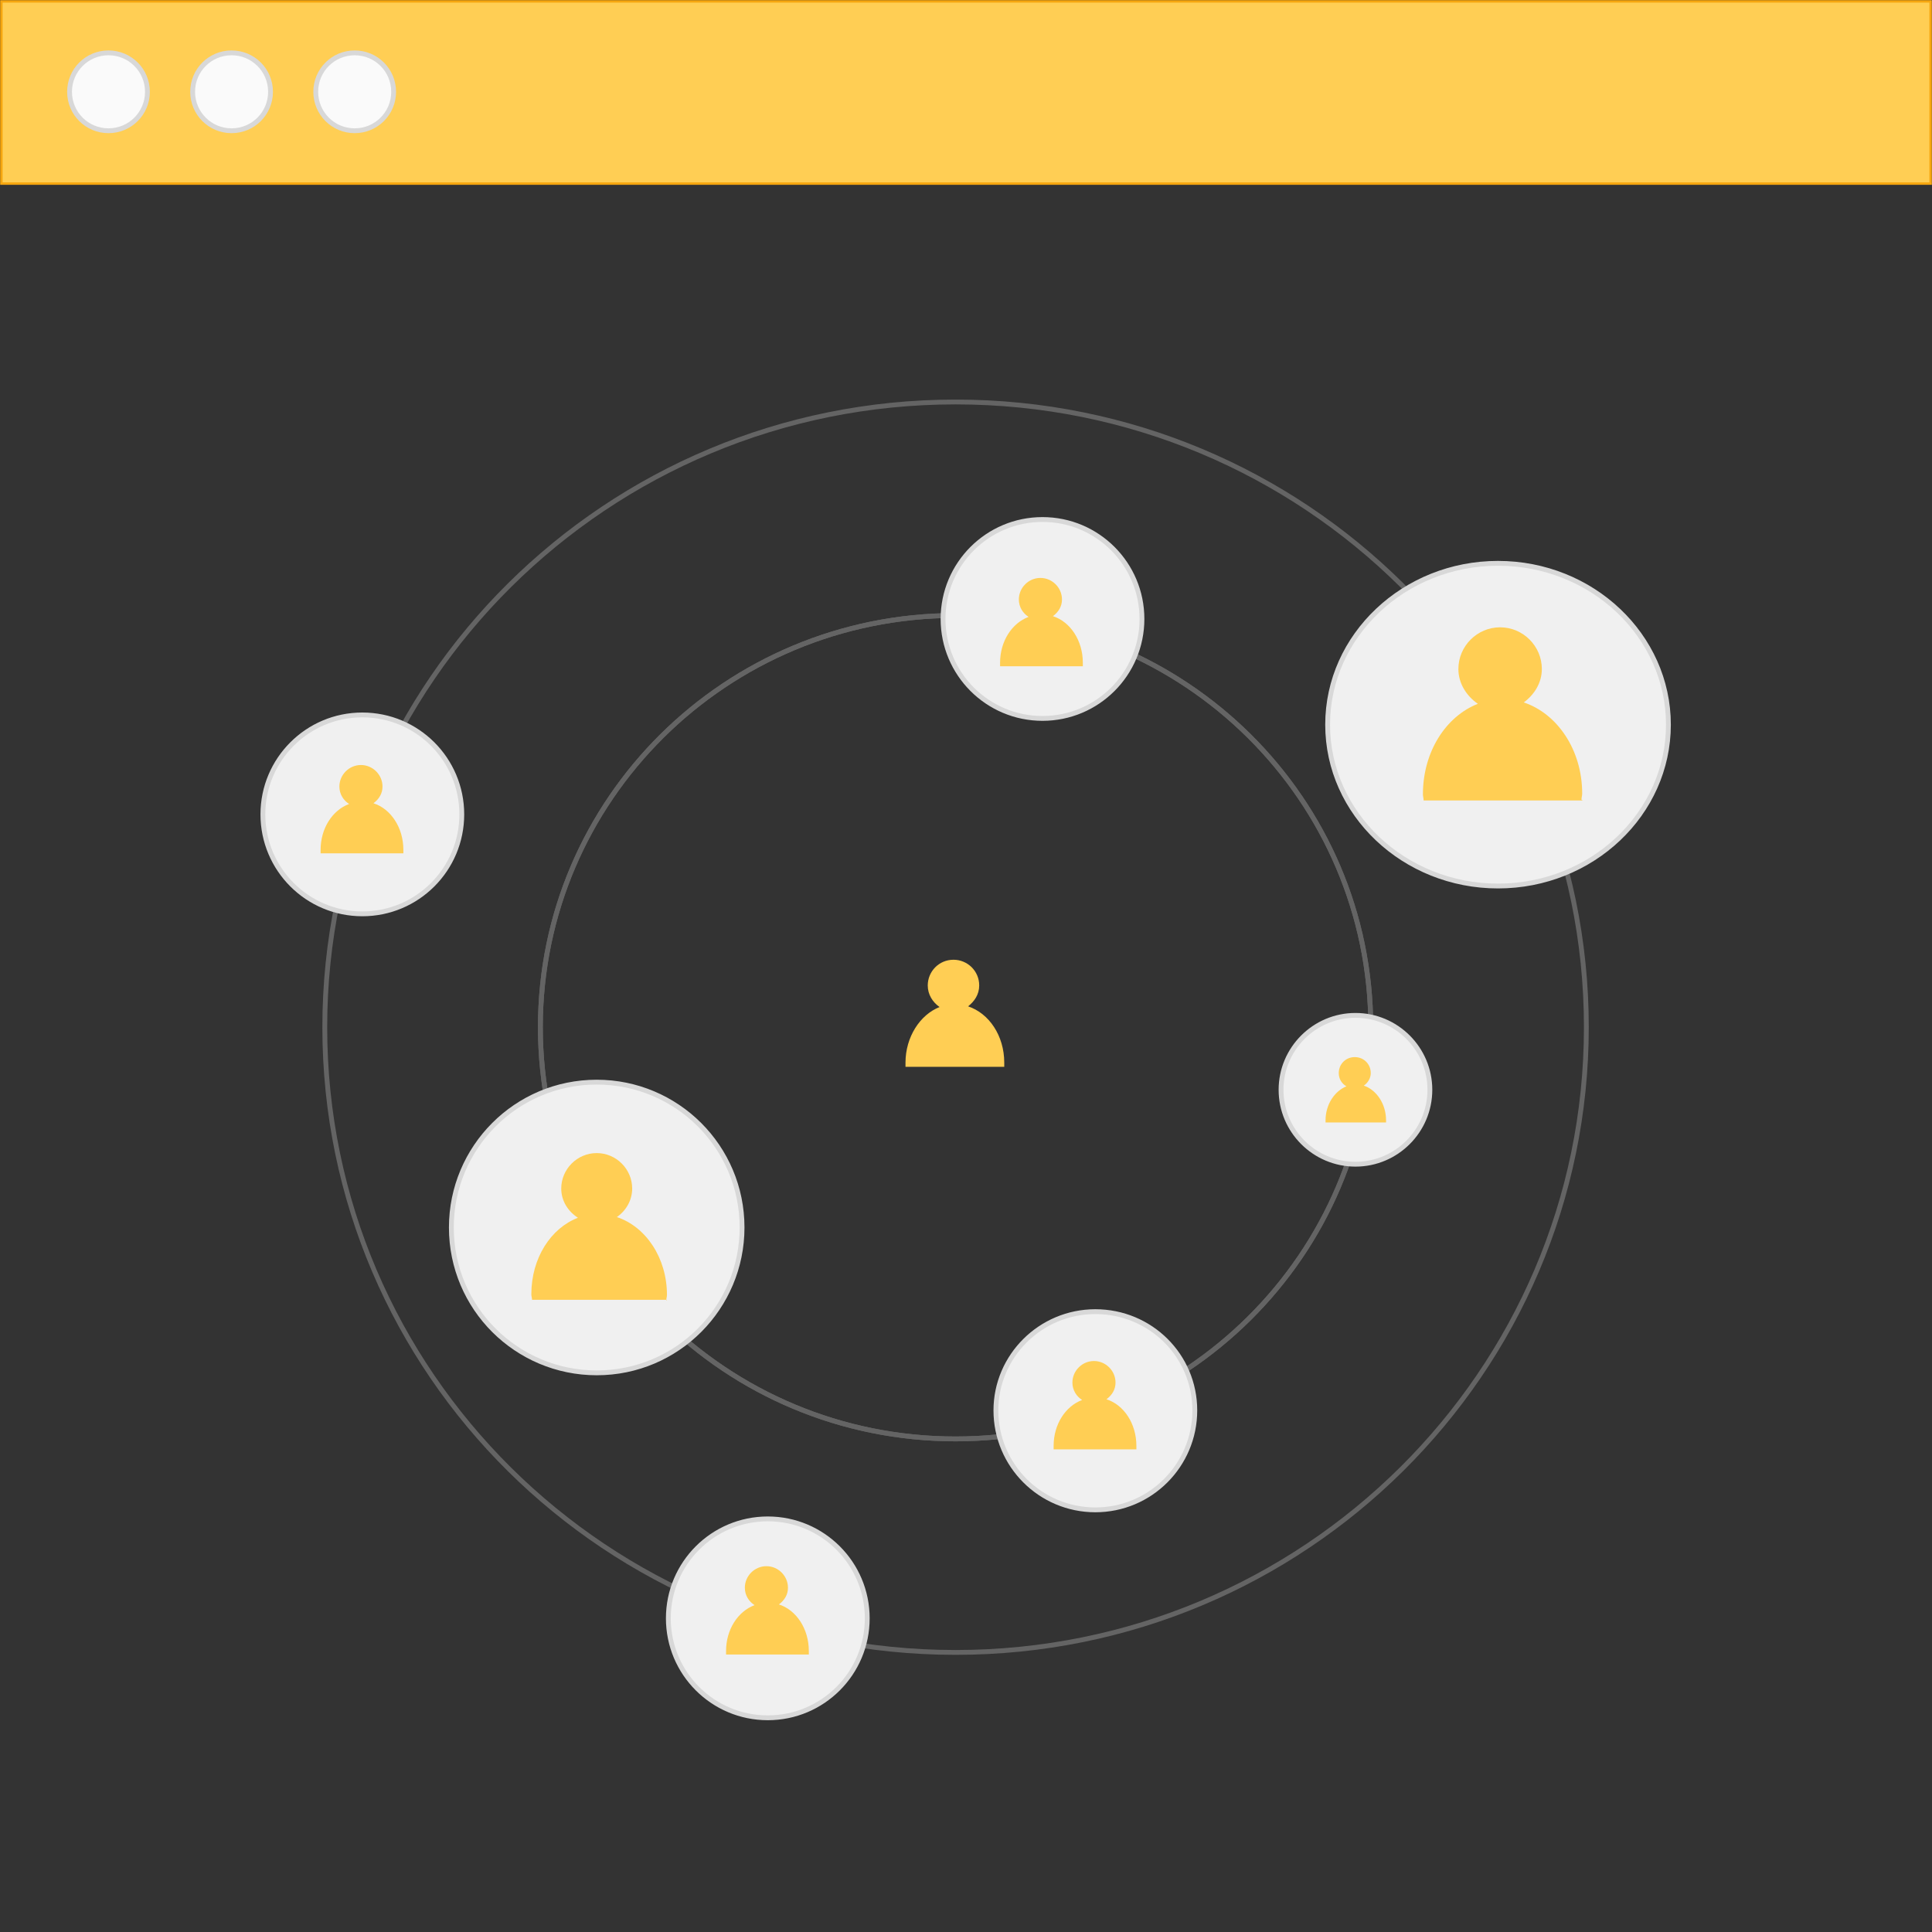 <?xml version="1.0" encoding="UTF-8"?>
<!DOCTYPE svg PUBLIC "-//W3C//DTD SVG 1.1//EN" "http://www.w3.org/Graphics/SVG/1.1/DTD/svg11.dtd">
<!-- Creator: CorelDRAW X6 -->
<svg xmlns="http://www.w3.org/2000/svg" xml:space="preserve" width="2.778in" height="2.778in" version="1.1" style="shape-rendering:geometricPrecision; text-rendering:geometricPrecision; image-rendering:optimizeQuality; fill-rule:evenodd; clip-rule:evenodd"
viewBox="0 0 2778 2778"
 xmlns:xlink="http://www.w3.org/1999/xlink">
 <rect x="0" y="0" width="2778" height="2778" fill="#333333" stroke="none"/>
 <defs>
  <style type="text/css">
   <![CDATA[
    .str0 {stroke:#F6A60F;stroke-width:3.472}
    .str2 {stroke:#646464;stroke-width:6.945}
    .str1 {stroke:#D8D8D8;stroke-width:6.945}
    .fil1 {fill:none;fill-rule:nonzero}
    .fil3 {fill:#F0F0F0;fill-rule:nonzero}
    .fil2 {fill:#FAFAFA;fill-rule:nonzero}
    .fil0 {fill:#FFCE54;fill-rule:nonzero}
   ]]>
  </style>
 </defs>
 <g id="Layer_x0020_1">
  <polygon class="fil0" points="2,264 2776,264 2776,2 2,2 "/>
  <polygon class="fil1 str0" points="2,264 2776,264 2776,2 2,2 "/>
  <path class="fil2" d="M510 188c31,0 56,-25 56,-56 0,-31 -25,-56 -56,-56 -31,0 -56,25 -56,56 0,31 25,56 56,56z"/>
  <path class="fil1 str1" d="M510 188c31,0 56,-25 56,-56 0,-31 -25,-56 -56,-56 -31,0 -56,25 -56,56 0,31 25,56 56,56z"/>
  <path class="fil2" d="M333 188c31,0 56,-25 56,-56 0,-31 -25,-56 -56,-56 -31,0 -56,25 -56,56 0,31 25,56 56,56z"/>
  <path class="fil1 str1" d="M333 188c31,0 56,-25 56,-56 0,-31 -25,-56 -56,-56 -31,0 -56,25 -56,56 0,31 25,56 56,56z"/>
  <path class="fil2" d="M156 188c31,0 56,-25 56,-56 0,-31 -25,-56 -56,-56 -31,0 -56,25 -56,56 0,31 25,56 56,56z"/>
  <path class="fil1 str1" d="M156 188c31,0 56,-25 56,-56 0,-31 -25,-56 -56,-56 -31,0 -56,25 -56,56 0,31 25,56 56,56z"/>
  <path class="fil1 str2" d="M1374 2376c501,0 907,-403 907,-899 0,-497 -406,-899 -907,-899 -501,0 -907,403 -907,899 0,497 406,899 907,899z"/>
  <path class="fil1 str2" d="M1374 2069c330,0 597,-265 597,-592 0,-327 -267,-592 -597,-592 -330,0 -597,265 -597,592 0,327 267,592 597,592z"/>
  <path class="fil3" d="M1104 2470c79,0 143,-64 143,-143 0,-79 -64,-143 -143,-143 -79,0 -143,64 -143,143 0,79 64,143 143,143z"/>
  <path class="fil1 str1" d="M1104 2470c79,0 143,-64 143,-143 0,-79 -64,-143 -143,-143 -79,0 -143,64 -143,143 0,79 64,143 143,143z"/>
  <path class="fil3" d="M2154 1274c135,0 245,-104 245,-232 0,-128 -110,-232 -245,-232 -135,0 -245,104 -245,232 0,128 110,232 245,232z"/>
  <path class="fil1 str1" d="M2154 1274c135,0 245,-104 245,-232 0,-128 -110,-232 -245,-232 -135,0 -245,104 -245,232 0,128 110,232 245,232z"/>
  <path class="fil1 str2" d="M1374 2069c330,0 597,-265 597,-592 0,-327 -267,-592 -597,-592 -330,0 -597,265 -597,592 0,327 267,592 597,592z"/>
  <path class="fil3" d="M1575 2171c79,0 143,-64 143,-143 0,-79 -64,-142 -143,-142 -79,0 -143,64 -143,142 0,79 64,143 143,143z"/>
  <path class="fil1 str1" d="M1575 2171c79,0 143,-64 143,-143 0,-79 -64,-142 -143,-142 -79,0 -143,64 -143,142 0,79 64,143 143,143z"/>
  <path class="fil3" d="M521 1314c79,0 143,-64 143,-143 0,-79 -64,-143 -143,-143 -79,0 -143,64 -143,143 0,79 64,143 143,143z"/>
  <path class="fil1 str1" d="M521 1314c79,0 143,-64 143,-143 0,-79 -64,-143 -143,-143 -79,0 -143,64 -143,143 0,79 64,143 143,143z"/>
  <path class="fil3" d="M1499 1033c79,0 143,-64 143,-143 0,-79 -64,-143 -143,-143 -79,0 -143,64 -143,143 0,79 64,143 143,143z"/>
  <path class="fil1 str1" d="M1499 1033c79,0 143,-64 143,-143 0,-79 -64,-143 -143,-143 -79,0 -143,64 -143,143 0,79 64,143 143,143z"/>
  <path class="fil3" d="M1949 1674c59,0 107,-48 107,-107 0,-59 -48,-107 -107,-107 -59,0 -107,48 -107,107 0,59 48,107 107,107z"/>
  <path class="fil1 str1" d="M1949 1674c59,0 107,-48 107,-107 0,-59 -48,-107 -107,-107 -59,0 -107,48 -107,107 0,59 48,107 107,107z"/>
  <path class="fil3" d="M858 1974c116,0 209,-94 209,-209 0,-116 -94,-209 -209,-209 -116,0 -209,94 -209,209 0,116 94,209 209,209z"/>
  <path class="fil1 str1" d="M858 1974c116,0 209,-94 209,-209 0,-116 -94,-209 -209,-209 -116,0 -209,94 -209,209 0,116 94,209 209,209z"/>
  <path class="fil0" d="M2274 1150c0,-3 1,-6 1,-9 0,-63 -36,-115 -84,-131 15,-11 26,-28 26,-48 0,-33 -27,-60 -60,-60 -33,0 -60,27 -60,60 0,21 12,39 28,50 -46,18 -79,69 -79,130 0,3 1,6 1,9l229 0z"/>
  <path class="fil0" d="M1444 1534c0,-2 0,-4 0,-6 0,-39 -22,-71 -52,-81 9,-7 16,-17 16,-30 0,-21 -17,-37 -37,-37 -21,0 -37,17 -37,37 0,13 7,24 17,31 -28,11 -49,43 -49,80 0,2 0,4 0,6l142 0z"/>
  <path class="fil0" d="M1634 2084c0,-2 0,-3 0,-5 0,-32 -18,-59 -43,-67 8,-6 13,-14 13,-24 0,-17 -14,-31 -31,-31 -17,0 -31,14 -31,31 0,11 6,20 14,25 -24,9 -41,35 -41,66 0,2 0,3 0,5l117 0z"/>
  <path class="fil0" d="M580 1227c0,-2 0,-3 0,-5 0,-32 -18,-59 -43,-67 8,-6 13,-14 13,-24 0,-17 -14,-31 -31,-31 -17,0 -31,14 -31,31 0,11 6,20 14,25 -24,9 -41,35 -41,66 0,2 0,3 0,5l117 0z"/>
  <path class="fil0" d="M958 1870c0,-3 1,-5 1,-8 0,-53 -30,-98 -72,-112 13,-9 22,-24 22,-41 0,-28 -23,-51 -51,-51 -28,0 -51,23 -51,51 0,18 10,33 24,42 -39,15 -67,58 -67,110 0,3 1,5 1,8l194 0z"/>
  <path class="fil0" d="M1163 2379c0,-2 0,-3 0,-5 0,-32 -18,-59 -43,-67 8,-6 13,-14 13,-24 0,-17 -14,-31 -31,-31 -17,0 -31,14 -31,31 0,11 6,20 14,25 -24,9 -41,35 -41,66 0,2 0,3 0,5l117 0z"/>
  <path class="fil0" d="M1557 958c0,-2 0,-3 0,-5 0,-32 -18,-59 -43,-67 8,-6 13,-14 13,-24 0,-17 -14,-31 -31,-31 -17,0 -31,14 -31,31 0,11 6,20 14,25 -24,9 -41,35 -41,66 0,2 0,3 0,5l117 0z"/>
  <path class="fil0" d="M1993 1614c0,-1 0,-2 0,-3 0,-24 -14,-44 -32,-50 6,-4 10,-11 10,-18 0,-13 -10,-23 -23,-23 -13,0 -23,10 -23,23 0,8 4,15 11,19 -17,7 -30,26 -30,49 0,1 0,2 0,3l86 0z"/>
 </g>
</svg>
